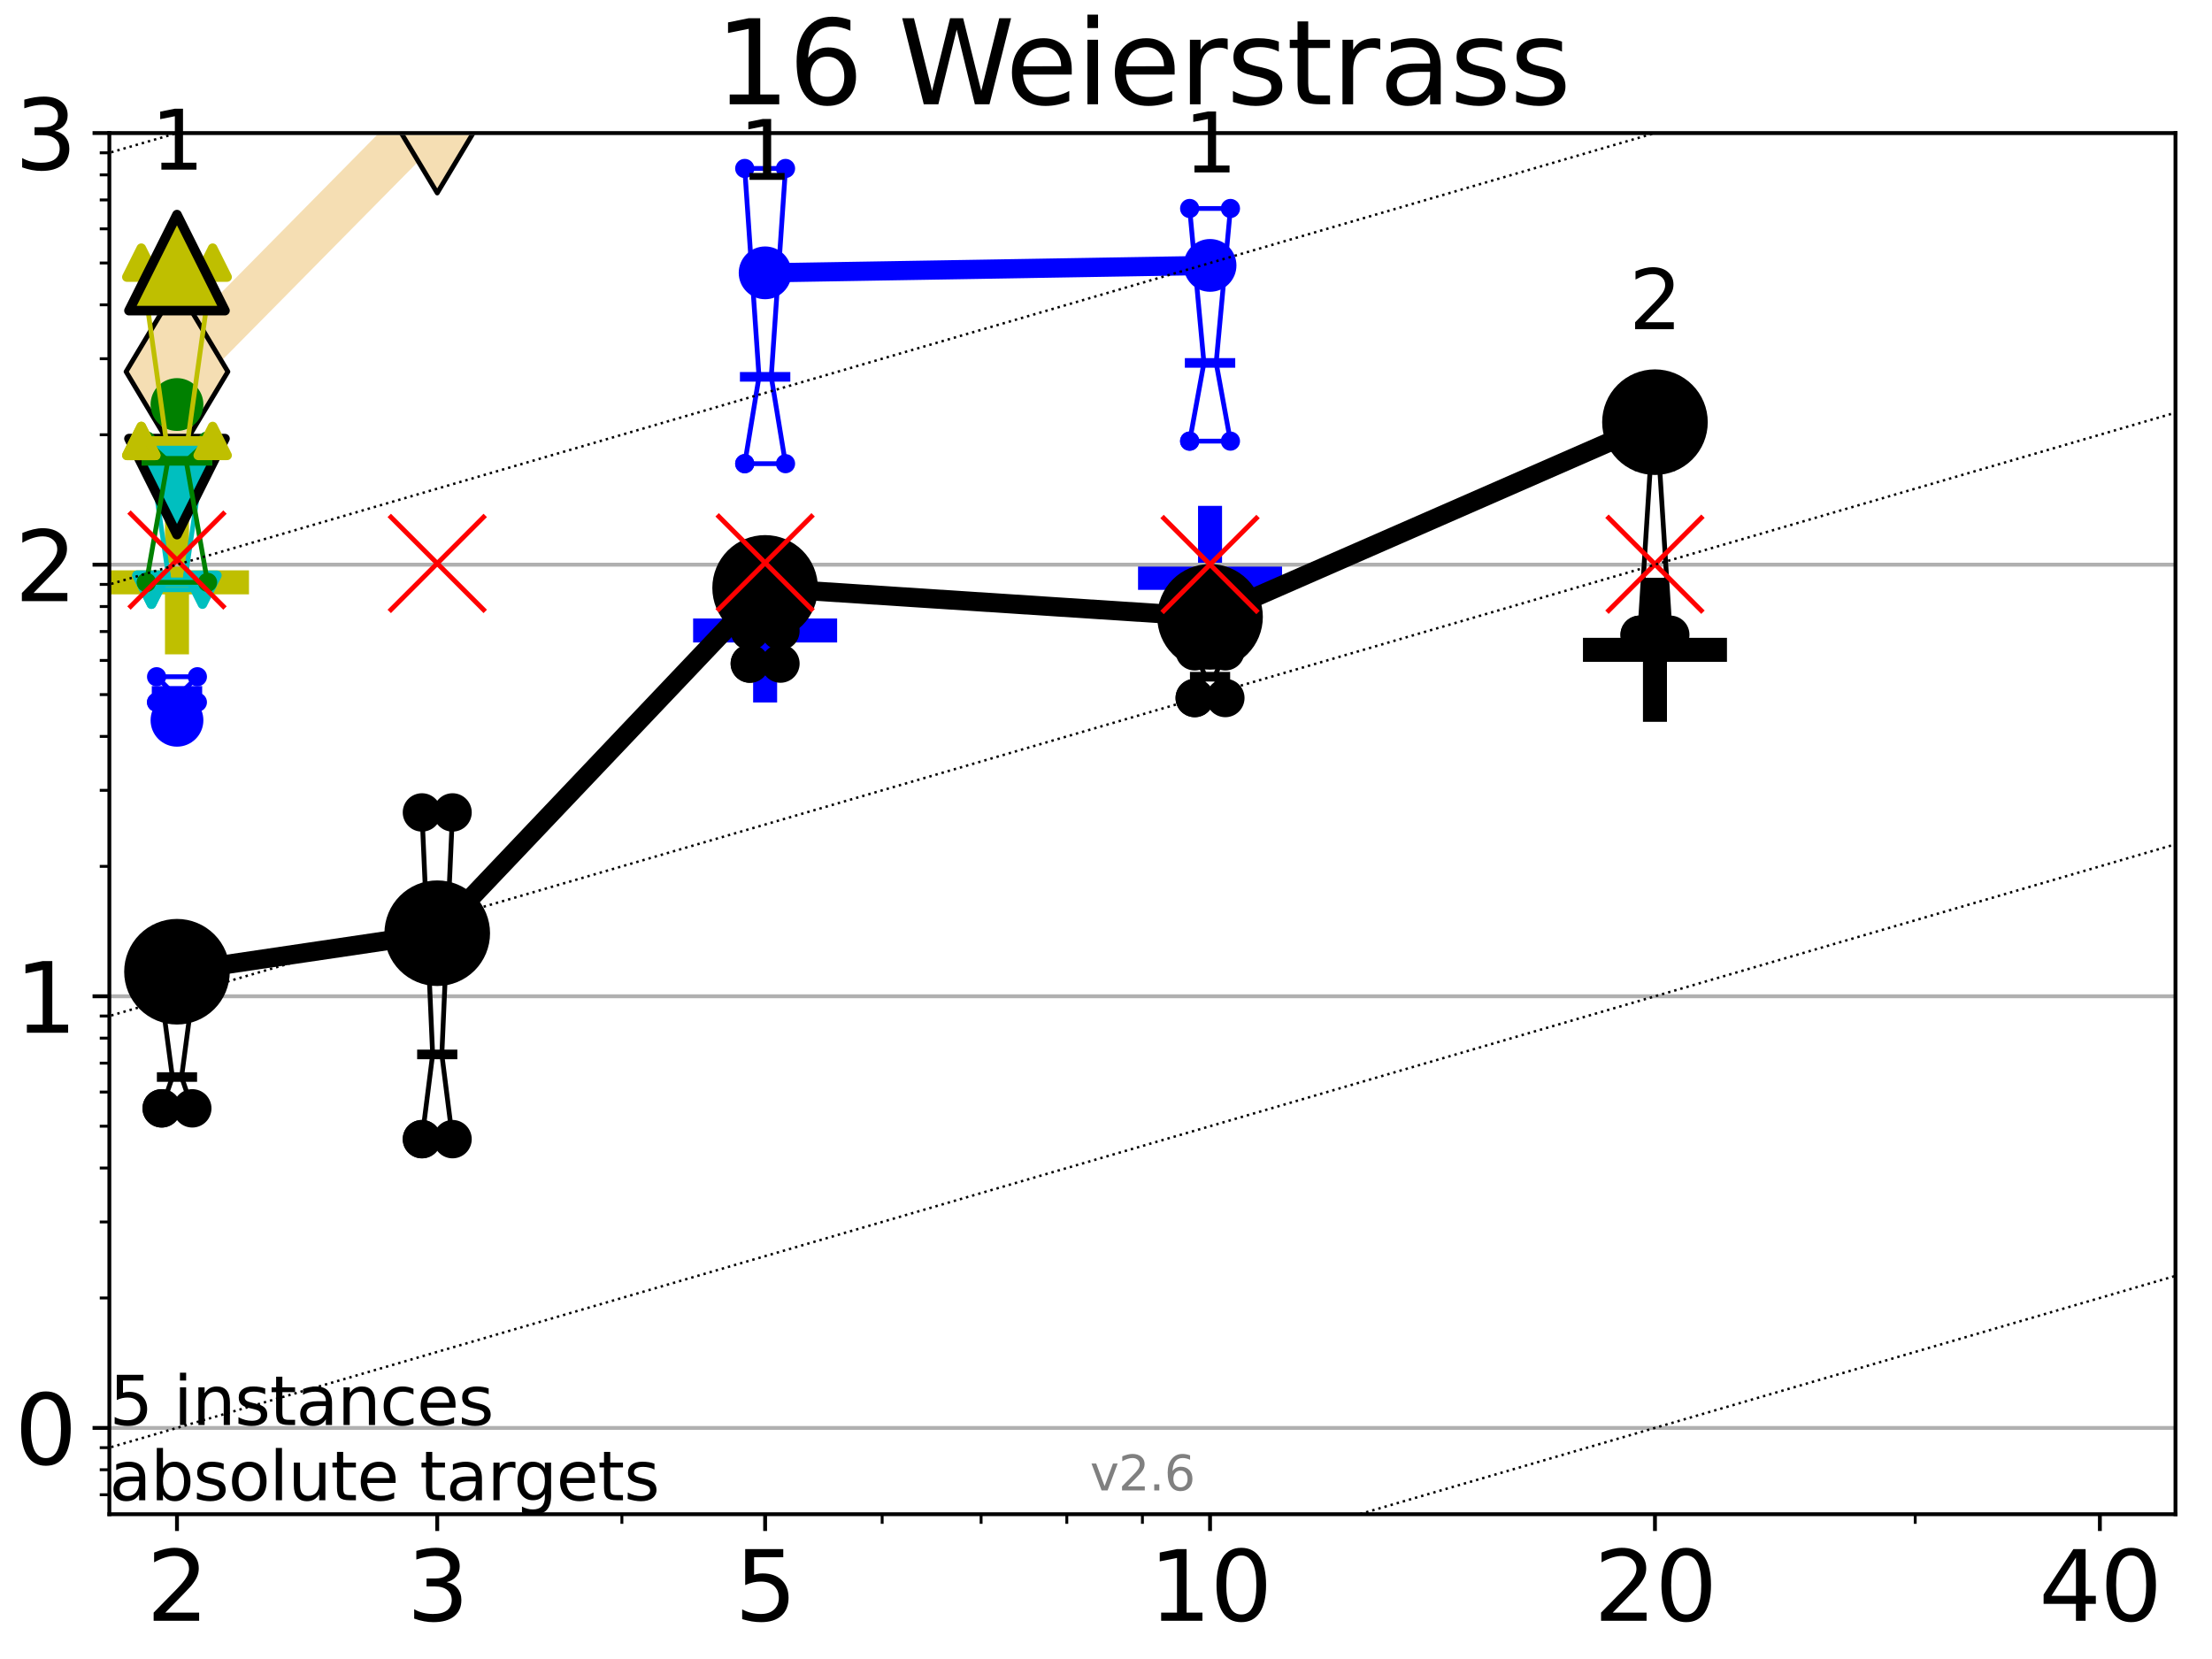 <?xml version="1.0" encoding="utf-8" standalone="no"?>
<!DOCTYPE svg PUBLIC "-//W3C//DTD SVG 1.1//EN"
  "http://www.w3.org/Graphics/SVG/1.1/DTD/svg11.dtd">
<svg xmlns:xlink="http://www.w3.org/1999/xlink" width="460.8pt" height="345.6pt" viewBox="0 0 460.8 345.6" xmlns="http://www.w3.org/2000/svg" version="1.1">
 <defs>
  <style type="text/css">*{stroke-linejoin: round; stroke-linecap: butt}</style>
 </defs>
 <g id="figure_1">
  <g id="patch_1">
   <path d="M 0 345.6 
L 460.8 345.6 
L 460.8 0 
L 0 0 
z
" style="fill: #ffffff"/>
  </g>
  <g id="axes_1">
   <g id="patch_2">
    <path d="M 22.78 315.44 
L 453.192 315.44 
L 453.192 27.72 
L 22.78 27.72 
z
" style="fill: #ffffff"/>
   </g>
   <g id="line2d_1">
    <path d="M 36.868 77.427 
L 91.085 22.524 
L 144.985 -1 
" clip-path="url(#p57211d68ac)" style="fill: none; stroke: #f5deb3; stroke-width: 10; stroke-linecap: square"/>
    <defs>
     <path id="m2aa767bc8b" d="M -0 17.678 
L 10.607 0 
L 0 -17.678 
L -10.607 -0 
z
" style="stroke: #000000; stroke-linejoin: miter"/>
    </defs>
    <g clip-path="url(#p57211d68ac)">
     <use xlink:href="#m2aa767bc8b" x="36.868" y="77.427" style="fill: #f5deb3; stroke: #000000; stroke-linejoin: miter"/>
     <use xlink:href="#m2aa767bc8b" x="91.085" y="22.524" style="fill: #f5deb3; stroke: #000000; stroke-linejoin: miter"/>
     <use xlink:href="#m2aa767bc8b" x="144.985" y="-1" style="fill: #f5deb3; stroke: #000000; stroke-linejoin: miter"/>
    </g>
   </g>
   <g id="line2d_2">
    <defs>
     <path id="m0960207415" d="M -15 0 
L 15 0 
M 0 15 
L 0 -15 
" style="stroke: #0000ff; stroke-width: 5"/>
    </defs>
    <g clip-path="url(#p57211d68ac)">
     <use xlink:href="#m0960207415" x="159.39" y="131.338" style="fill: #0000ff; stroke: #0000ff; stroke-width: 5"/>
    </g>
   </g>
   <g id="line2d_3">
    <g clip-path="url(#p57211d68ac)">
     <use xlink:href="#m0960207415" x="252.074" y="120.382" style="fill: #0000ff; stroke: #0000ff; stroke-width: 5"/>
    </g>
   </g>
   <g id="line2d_4">
    <defs>
     <path id="m5acad64ccf" d="M -15 0 
L 15 0 
M 0 15 
L 0 -15 
" style="stroke: #000000; stroke-width: 5"/>
    </defs>
    <g clip-path="url(#p57211d68ac)">
     <use xlink:href="#m5acad64ccf" x="344.758" y="135.366" style="stroke: #000000; stroke-width: 5"/>
    </g>
   </g>
   <g id="line2d_5">
    <defs>
     <path id="m70becd27cd" d="M -15 0 
L 15 0 
M 0 15 
L 0 -15 
" style="stroke: #bfbf00; stroke-width: 5"/>
    </defs>
    <g clip-path="url(#p57211d68ac)">
     <use xlink:href="#m70becd27cd" x="36.868" y="121.315" style="fill: #bfbf00; stroke: #bfbf00; stroke-width: 5"/>
    </g>
   </g>
   <g id="matplotlib.axis_1">
    <g id="xtick_1">
     <g id="line2d_6">
      <defs>
       <path id="m6a30f9a239" d="M 0 0 
L 0 3.5 
" style="stroke: #000000; stroke-width: 0.8"/>
      </defs>
      <g>
       <use xlink:href="#m6a30f9a239" x="36.868" y="315.44" style="stroke: #000000; stroke-width: 0.8"/>
      </g>
     </g>
     <g id="text_1">
      <!-- 2 -->
      <g transform="translate(30.506 337.637)scale(0.2 -0.2)">
       <defs>
        <path id="DejaVuSans-32" d="M 1228 531 
L 3431 531 
L 3431 0 
L 469 0 
L 469 531 
Q 828 903 1448 1529 
Q 2069 2156 2228 2338 
Q 2531 2678 2651 2914 
Q 2772 3150 2772 3378 
Q 2772 3750 2511 3984 
Q 2250 4219 1831 4219 
Q 1534 4219 1204 4116 
Q 875 4013 500 3803 
L 500 4441 
Q 881 4594 1212 4672 
Q 1544 4750 1819 4750 
Q 2544 4750 2975 4387 
Q 3406 4025 3406 3419 
Q 3406 3131 3298 2873 
Q 3191 2616 2906 2266 
Q 2828 2175 2409 1742 
Q 1991 1309 1228 531 
z
" transform="scale(0.016)"/>
       </defs>
       <use xlink:href="#DejaVuSans-32"/>
      </g>
     </g>
    </g>
    <g id="xtick_2">
     <g id="line2d_7">
      <g>
       <use xlink:href="#m6a30f9a239" x="91.085" y="315.44" style="stroke: #000000; stroke-width: 0.8"/>
      </g>
     </g>
     <g id="text_2">
      <!-- 3 -->
      <g transform="translate(84.723 337.637)scale(0.2 -0.2)">
       <defs>
        <path id="DejaVuSans-33" d="M 2597 2516 
Q 3050 2419 3304 2112 
Q 3559 1806 3559 1356 
Q 3559 666 3084 287 
Q 2609 -91 1734 -91 
Q 1441 -91 1130 -33 
Q 819 25 488 141 
L 488 750 
Q 750 597 1062 519 
Q 1375 441 1716 441 
Q 2309 441 2620 675 
Q 2931 909 2931 1356 
Q 2931 1769 2642 2001 
Q 2353 2234 1838 2234 
L 1294 2234 
L 1294 2753 
L 1863 2753 
Q 2328 2753 2575 2939 
Q 2822 3125 2822 3475 
Q 2822 3834 2567 4026 
Q 2313 4219 1838 4219 
Q 1578 4219 1281 4162 
Q 984 4106 628 3988 
L 628 4550 
Q 988 4650 1302 4700 
Q 1616 4750 1894 4750 
Q 2613 4750 3031 4423 
Q 3450 4097 3450 3541 
Q 3450 3153 3228 2886 
Q 3006 2619 2597 2516 
z
" transform="scale(0.016)"/>
       </defs>
       <use xlink:href="#DejaVuSans-33"/>
      </g>
     </g>
    </g>
    <g id="xtick_3">
     <g id="line2d_8">
      <g>
       <use xlink:href="#m6a30f9a239" x="159.39" y="315.44" style="stroke: #000000; stroke-width: 0.8"/>
      </g>
     </g>
     <g id="text_3">
      <!-- 5 -->
      <g transform="translate(153.028 337.637)scale(0.2 -0.2)">
       <defs>
        <path id="DejaVuSans-35" d="M 691 4666 
L 3169 4666 
L 3169 4134 
L 1269 4134 
L 1269 2991 
Q 1406 3038 1543 3061 
Q 1681 3084 1819 3084 
Q 2600 3084 3056 2656 
Q 3513 2228 3513 1497 
Q 3513 744 3044 326 
Q 2575 -91 1722 -91 
Q 1428 -91 1123 -41 
Q 819 9 494 109 
L 494 744 
Q 775 591 1075 516 
Q 1375 441 1709 441 
Q 2250 441 2565 725 
Q 2881 1009 2881 1497 
Q 2881 1984 2565 2268 
Q 2250 2553 1709 2553 
Q 1456 2553 1204 2497 
Q 953 2441 691 2322 
L 691 4666 
z
" transform="scale(0.016)"/>
       </defs>
       <use xlink:href="#DejaVuSans-35"/>
      </g>
     </g>
    </g>
    <g id="xtick_4">
     <g id="line2d_9">
      <g>
       <use xlink:href="#m6a30f9a239" x="252.074" y="315.44" style="stroke: #000000; stroke-width: 0.8"/>
      </g>
     </g>
     <g id="text_4">
      <!-- 10 -->
      <g transform="translate(239.349 337.637)scale(0.2 -0.2)">
       <defs>
        <path id="DejaVuSans-31" d="M 794 531 
L 1825 531 
L 1825 4091 
L 703 3866 
L 703 4441 
L 1819 4666 
L 2450 4666 
L 2450 531 
L 3481 531 
L 3481 0 
L 794 0 
L 794 531 
z
" transform="scale(0.016)"/>
        <path id="DejaVuSans-30" d="M 2034 4250 
Q 1547 4250 1301 3770 
Q 1056 3291 1056 2328 
Q 1056 1369 1301 889 
Q 1547 409 2034 409 
Q 2525 409 2770 889 
Q 3016 1369 3016 2328 
Q 3016 3291 2770 3770 
Q 2525 4250 2034 4250 
z
M 2034 4750 
Q 2819 4750 3233 4129 
Q 3647 3509 3647 2328 
Q 3647 1150 3233 529 
Q 2819 -91 2034 -91 
Q 1250 -91 836 529 
Q 422 1150 422 2328 
Q 422 3509 836 4129 
Q 1250 4750 2034 4750 
z
" transform="scale(0.016)"/>
       </defs>
       <use xlink:href="#DejaVuSans-31"/>
       <use xlink:href="#DejaVuSans-30" x="63.623"/>
      </g>
     </g>
    </g>
    <g id="xtick_5">
     <g id="line2d_10">
      <g>
       <use xlink:href="#m6a30f9a239" x="344.758" y="315.44" style="stroke: #000000; stroke-width: 0.8"/>
      </g>
     </g>
     <g id="text_5">
      <!-- 20 -->
      <g transform="translate(332.033 337.637)scale(0.2 -0.2)">
       <use xlink:href="#DejaVuSans-32"/>
       <use xlink:href="#DejaVuSans-30" x="63.623"/>
      </g>
     </g>
    </g>
    <g id="xtick_6">
     <g id="line2d_11">
      <g>
       <use xlink:href="#m6a30f9a239" x="437.443" y="315.44" style="stroke: #000000; stroke-width: 0.8"/>
      </g>
     </g>
     <g id="text_6">
      <!-- 40 -->
      <g transform="translate(424.718 337.637)scale(0.2 -0.2)">
       <defs>
        <path id="DejaVuSans-34" d="M 2419 4116 
L 825 1625 
L 2419 1625 
L 2419 4116 
z
M 2253 4666 
L 3047 4666 
L 3047 1625 
L 3713 1625 
L 3713 1100 
L 3047 1100 
L 3047 0 
L 2419 0 
L 2419 1100 
L 313 1100 
L 313 1709 
L 2253 4666 
z
" transform="scale(0.016)"/>
       </defs>
       <use xlink:href="#DejaVuSans-34"/>
       <use xlink:href="#DejaVuSans-30" x="63.623"/>
      </g>
     </g>
    </g>
    <g id="xtick_7">
     <g id="line2d_12">
      <defs>
       <path id="m5a1baedaa0" d="M 0 0 
L 0 2 
" style="stroke: #000000; stroke-width: 0.6"/>
      </defs>
      <g>
       <use xlink:href="#m5a1baedaa0" x="129.552" y="315.44" style="stroke: #000000; stroke-width: 0.6"/>
      </g>
     </g>
    </g>
    <g id="xtick_8">
     <g id="line2d_13">
      <g>
       <use xlink:href="#m5a1baedaa0" x="183.769" y="315.44" style="stroke: #000000; stroke-width: 0.6"/>
      </g>
     </g>
    </g>
    <g id="xtick_9">
     <g id="line2d_14">
      <g>
       <use xlink:href="#m5a1baedaa0" x="204.381" y="315.44" style="stroke: #000000; stroke-width: 0.6"/>
      </g>
     </g>
    </g>
    <g id="xtick_10">
     <g id="line2d_15">
      <g>
       <use xlink:href="#m5a1baedaa0" x="222.237" y="315.44" style="stroke: #000000; stroke-width: 0.6"/>
      </g>
     </g>
    </g>
    <g id="xtick_11">
     <g id="line2d_16">
      <g>
       <use xlink:href="#m5a1baedaa0" x="237.986" y="315.44" style="stroke: #000000; stroke-width: 0.6"/>
      </g>
     </g>
    </g>
    <g id="xtick_12">
     <g id="line2d_17">
      <g>
       <use xlink:href="#m5a1baedaa0" x="398.975" y="315.44" style="stroke: #000000; stroke-width: 0.6"/>
      </g>
     </g>
    </g>
   </g>
   <g id="matplotlib.axis_2">
    <g id="ytick_1">
     <g id="line2d_18">
      <path d="M 22.78 297.458 
L 453.192 297.458 
" clip-path="url(#p57211d68ac)" style="fill: none; stroke: #b0b0b0; stroke-width: 0.8; stroke-linecap: square"/>
     </g>
     <g id="line2d_19">
      <defs>
       <path id="m4b550200cb" d="M 0 0 
L -3.5 0 
" style="stroke: #000000; stroke-width: 0.8"/>
      </defs>
      <g>
       <use xlink:href="#m4b550200cb" x="22.78" y="297.458" style="stroke: #000000; stroke-width: 0.8"/>
      </g>
     </g>
     <g id="text_7">
      <!-- 0 -->
      <g transform="translate(3.055 305.056)scale(0.2 -0.2)">
       <use xlink:href="#DejaVuSans-30"/>
      </g>
     </g>
    </g>
    <g id="ytick_2">
     <g id="line2d_20">
      <path d="M 22.78 207.545 
L 453.192 207.545 
" clip-path="url(#p57211d68ac)" style="fill: none; stroke: #b0b0b0; stroke-width: 0.8; stroke-linecap: square"/>
     </g>
     <g id="line2d_21">
      <g>
       <use xlink:href="#m4b550200cb" x="22.78" y="207.545" style="stroke: #000000; stroke-width: 0.8"/>
      </g>
     </g>
     <g id="text_8">
      <!-- 1 -->
      <g transform="translate(3.055 215.143)scale(0.2 -0.2)">
       <use xlink:href="#DejaVuSans-31"/>
      </g>
     </g>
    </g>
    <g id="ytick_3">
     <g id="line2d_22">
      <path d="M 22.78 117.633 
L 453.192 117.633 
" clip-path="url(#p57211d68ac)" style="fill: none; stroke: #b0b0b0; stroke-width: 0.8; stroke-linecap: square"/>
     </g>
     <g id="line2d_23">
      <g>
       <use xlink:href="#m4b550200cb" x="22.78" y="117.633" style="stroke: #000000; stroke-width: 0.8"/>
      </g>
     </g>
     <g id="text_9">
      <!-- 2 -->
      <g transform="translate(3.055 125.231)scale(0.2 -0.2)">
       <use xlink:href="#DejaVuSans-32"/>
      </g>
     </g>
    </g>
    <g id="ytick_4">
     <g id="line2d_24">
      <path d="M 22.78 27.72 
L 453.192 27.72 
" clip-path="url(#p57211d68ac)" style="fill: none; stroke: #b0b0b0; stroke-width: 0.8; stroke-linecap: square"/>
     </g>
     <g id="line2d_25">
      <g>
       <use xlink:href="#m4b550200cb" x="22.78" y="27.72" style="stroke: #000000; stroke-width: 0.8"/>
      </g>
     </g>
     <g id="text_10">
      <!-- 3 -->
      <g transform="translate(3.055 35.318)scale(0.2 -0.2)">
       <use xlink:href="#DejaVuSans-33"/>
      </g>
     </g>
    </g>
    <g id="ytick_5">
     <g id="line2d_26">
      <defs>
       <path id="m4aad8a1190" d="M 0 0 
L -2 0 
" style="stroke: #000000; stroke-width: 0.6"/>
      </defs>
      <g>
       <use xlink:href="#m4aad8a1190" x="22.78" y="311.385" style="stroke: #000000; stroke-width: 0.6"/>
      </g>
     </g>
    </g>
    <g id="ytick_6">
     <g id="line2d_27">
      <g>
       <use xlink:href="#m4aad8a1190" x="22.78" y="306.171" style="stroke: #000000; stroke-width: 0.6"/>
      </g>
     </g>
    </g>
    <g id="ytick_7">
     <g id="line2d_28">
      <g>
       <use xlink:href="#m4aad8a1190" x="22.78" y="301.572" style="stroke: #000000; stroke-width: 0.6"/>
      </g>
     </g>
    </g>
    <g id="ytick_8">
     <g id="line2d_29">
      <g>
       <use xlink:href="#m4aad8a1190" x="22.78" y="270.391" style="stroke: #000000; stroke-width: 0.6"/>
      </g>
     </g>
    </g>
    <g id="ytick_9">
     <g id="line2d_30">
      <g>
       <use xlink:href="#m4aad8a1190" x="22.78" y="254.558" style="stroke: #000000; stroke-width: 0.6"/>
      </g>
     </g>
    </g>
    <g id="ytick_10">
     <g id="line2d_31">
      <g>
       <use xlink:href="#m4aad8a1190" x="22.78" y="243.325" style="stroke: #000000; stroke-width: 0.6"/>
      </g>
     </g>
    </g>
    <g id="ytick_11">
     <g id="line2d_32">
      <g>
       <use xlink:href="#m4aad8a1190" x="22.78" y="234.611" style="stroke: #000000; stroke-width: 0.6"/>
      </g>
     </g>
    </g>
    <g id="ytick_12">
     <g id="line2d_33">
      <g>
       <use xlink:href="#m4aad8a1190" x="22.78" y="227.492" style="stroke: #000000; stroke-width: 0.6"/>
      </g>
     </g>
    </g>
    <g id="ytick_13">
     <g id="line2d_34">
      <g>
       <use xlink:href="#m4aad8a1190" x="22.78" y="221.473" style="stroke: #000000; stroke-width: 0.6"/>
      </g>
     </g>
    </g>
    <g id="ytick_14">
     <g id="line2d_35">
      <g>
       <use xlink:href="#m4aad8a1190" x="22.78" y="216.258" style="stroke: #000000; stroke-width: 0.6"/>
      </g>
     </g>
    </g>
    <g id="ytick_15">
     <g id="line2d_36">
      <g>
       <use xlink:href="#m4aad8a1190" x="22.78" y="211.659" style="stroke: #000000; stroke-width: 0.6"/>
      </g>
     </g>
    </g>
    <g id="ytick_16">
     <g id="line2d_37">
      <g>
       <use xlink:href="#m4aad8a1190" x="22.78" y="180.479" style="stroke: #000000; stroke-width: 0.6"/>
      </g>
     </g>
    </g>
    <g id="ytick_17">
     <g id="line2d_38">
      <g>
       <use xlink:href="#m4aad8a1190" x="22.78" y="164.646" style="stroke: #000000; stroke-width: 0.6"/>
      </g>
     </g>
    </g>
    <g id="ytick_18">
     <g id="line2d_39">
      <g>
       <use xlink:href="#m4aad8a1190" x="22.78" y="153.412" style="stroke: #000000; stroke-width: 0.6"/>
      </g>
     </g>
    </g>
    <g id="ytick_19">
     <g id="line2d_40">
      <g>
       <use xlink:href="#m4aad8a1190" x="22.78" y="144.699" style="stroke: #000000; stroke-width: 0.6"/>
      </g>
     </g>
    </g>
    <g id="ytick_20">
     <g id="line2d_41">
      <g>
       <use xlink:href="#m4aad8a1190" x="22.78" y="137.579" style="stroke: #000000; stroke-width: 0.6"/>
      </g>
     </g>
    </g>
    <g id="ytick_21">
     <g id="line2d_42">
      <g>
       <use xlink:href="#m4aad8a1190" x="22.78" y="131.56" style="stroke: #000000; stroke-width: 0.6"/>
      </g>
     </g>
    </g>
    <g id="ytick_22">
     <g id="line2d_43">
      <g>
       <use xlink:href="#m4aad8a1190" x="22.78" y="126.346" style="stroke: #000000; stroke-width: 0.6"/>
      </g>
     </g>
    </g>
    <g id="ytick_23">
     <g id="line2d_44">
      <g>
       <use xlink:href="#m4aad8a1190" x="22.78" y="121.747" style="stroke: #000000; stroke-width: 0.6"/>
      </g>
     </g>
    </g>
    <g id="ytick_24">
     <g id="line2d_45">
      <g>
       <use xlink:href="#m4aad8a1190" x="22.78" y="90.566" style="stroke: #000000; stroke-width: 0.6"/>
      </g>
     </g>
    </g>
    <g id="ytick_25">
     <g id="line2d_46">
      <g>
       <use xlink:href="#m4aad8a1190" x="22.78" y="74.733" style="stroke: #000000; stroke-width: 0.6"/>
      </g>
     </g>
    </g>
    <g id="ytick_26">
     <g id="line2d_47">
      <g>
       <use xlink:href="#m4aad8a1190" x="22.78" y="63.5" style="stroke: #000000; stroke-width: 0.6"/>
      </g>
     </g>
    </g>
    <g id="ytick_27">
     <g id="line2d_48">
      <g>
       <use xlink:href="#m4aad8a1190" x="22.78" y="54.786" style="stroke: #000000; stroke-width: 0.6"/>
      </g>
     </g>
    </g>
    <g id="ytick_28">
     <g id="line2d_49">
      <g>
       <use xlink:href="#m4aad8a1190" x="22.78" y="47.667" style="stroke: #000000; stroke-width: 0.6"/>
      </g>
     </g>
    </g>
    <g id="ytick_29">
     <g id="line2d_50">
      <g>
       <use xlink:href="#m4aad8a1190" x="22.78" y="41.648" style="stroke: #000000; stroke-width: 0.6"/>
      </g>
     </g>
    </g>
    <g id="ytick_30">
     <g id="line2d_51">
      <g>
       <use xlink:href="#m4aad8a1190" x="22.78" y="36.433" style="stroke: #000000; stroke-width: 0.6"/>
      </g>
     </g>
    </g>
    <g id="ytick_31">
     <g id="line2d_52">
      <g>
       <use xlink:href="#m4aad8a1190" x="22.78" y="31.834" style="stroke: #000000; stroke-width: 0.6"/>
      </g>
     </g>
    </g>
   </g>
   <g id="line2d_53">
    <path d="M 33.682 230.89 
L 35.912 224.366 
L 33.682 207.545 
L 40.054 207.545 
L 37.824 224.366 
L 40.054 230.89 
L 33.682 230.89 
" clip-path="url(#p57211d68ac)" style="fill: none; stroke: #000000; stroke-linecap: square"/>
   </g>
   <g id="line2d_54">
    <path d="M 33.682 230.89 
L 40.054 230.89 
L 40.054 207.545 
L 33.682 207.545 
L 33.682 230.89 
" clip-path="url(#p57211d68ac)" style="fill: none"/>
    <defs>
     <path id="m107ece29df" d="M 0 3 
C 0.796 3 1.559 2.684 2.121 2.121 
C 2.684 1.559 3 0.796 3 0 
C 3 -0.796 2.684 -1.559 2.121 -2.121 
C 1.559 -2.684 0.796 -3 0 -3 
C -0.796 -3 -1.559 -2.684 -2.121 -2.121 
C -2.684 -1.559 -3 -0.796 -3 0 
C -3 0.796 -2.684 1.559 -2.121 2.121 
C -1.559 2.684 -0.796 3 0 3 
z
" style="stroke: #000000; stroke-width: 2"/>
    </defs>
    <g clip-path="url(#p57211d68ac)">
     <use xlink:href="#m107ece29df" x="33.682" y="230.89" style="stroke: #000000; stroke-width: 2"/>
     <use xlink:href="#m107ece29df" x="40.054" y="230.89" style="stroke: #000000; stroke-width: 2"/>
     <use xlink:href="#m107ece29df" x="40.054" y="207.545" style="stroke: #000000; stroke-width: 2"/>
     <use xlink:href="#m107ece29df" x="33.682" y="207.545" style="stroke: #000000; stroke-width: 2"/>
     <use xlink:href="#m107ece29df" x="33.682" y="230.89" style="stroke: #000000; stroke-width: 2"/>
    </g>
   </g>
   <g id="line2d_55">
    <path d="M 33.682 224.366 
L 40.054 224.366 
" clip-path="url(#p57211d68ac)" style="fill: none; stroke: #000000; stroke-width: 2; stroke-linecap: square"/>
   </g>
   <g id="line2d_56">
    <path d="M 87.899 237.305 
L 90.129 219.656 
L 87.899 169.245 
L 94.271 169.245 
L 92.041 219.656 
L 94.271 237.305 
L 87.899 237.305 
" clip-path="url(#p57211d68ac)" style="fill: none; stroke: #000000; stroke-linecap: square"/>
   </g>
   <g id="line2d_57">
    <path d="M 87.899 237.305 
L 94.271 237.305 
L 94.271 169.245 
L 87.899 169.245 
L 87.899 237.305 
" clip-path="url(#p57211d68ac)" style="fill: none"/>
    <g clip-path="url(#p57211d68ac)">
     <use xlink:href="#m107ece29df" x="87.899" y="237.305" style="stroke: #000000; stroke-width: 2"/>
     <use xlink:href="#m107ece29df" x="94.271" y="237.305" style="stroke: #000000; stroke-width: 2"/>
     <use xlink:href="#m107ece29df" x="94.271" y="169.245" style="stroke: #000000; stroke-width: 2"/>
     <use xlink:href="#m107ece29df" x="87.899" y="169.245" style="stroke: #000000; stroke-width: 2"/>
     <use xlink:href="#m107ece29df" x="87.899" y="237.305" style="stroke: #000000; stroke-width: 2"/>
    </g>
   </g>
   <g id="line2d_58">
    <path d="M 87.899 219.656 
L 94.271 219.656 
" clip-path="url(#p57211d68ac)" style="fill: none; stroke: #000000; stroke-width: 2; stroke-linecap: square"/>
   </g>
   <g id="line2d_59">
    <path d="M 156.204 138.236 
L 158.434 131.896 
L 156.204 131.449 
L 162.576 131.449 
L 160.346 131.896 
L 162.576 138.236 
L 156.204 138.236 
" clip-path="url(#p57211d68ac)" style="fill: none; stroke: #000000; stroke-linecap: square"/>
   </g>
   <g id="line2d_60">
    <path d="M 156.204 138.236 
L 162.576 138.236 
L 162.576 131.449 
L 156.204 131.449 
L 156.204 138.236 
" clip-path="url(#p57211d68ac)" style="fill: none"/>
    <g clip-path="url(#p57211d68ac)">
     <use xlink:href="#m107ece29df" x="156.204" y="138.236" style="stroke: #000000; stroke-width: 2"/>
     <use xlink:href="#m107ece29df" x="162.576" y="138.236" style="stroke: #000000; stroke-width: 2"/>
     <use xlink:href="#m107ece29df" x="162.576" y="131.449" style="stroke: #000000; stroke-width: 2"/>
     <use xlink:href="#m107ece29df" x="156.204" y="131.449" style="stroke: #000000; stroke-width: 2"/>
     <use xlink:href="#m107ece29df" x="156.204" y="138.236" style="stroke: #000000; stroke-width: 2"/>
    </g>
   </g>
   <g id="line2d_61">
    <path d="M 156.204 131.896 
L 162.576 131.896 
" clip-path="url(#p57211d68ac)" style="fill: none; stroke: #000000; stroke-width: 2; stroke-linecap: square"/>
   </g>
   <g id="line2d_62">
    <path d="M 248.888 145.408 
L 251.118 140.977 
L 248.888 135.674 
L 255.26 135.674 
L 253.03 140.977 
L 255.26 145.408 
L 248.888 145.408 
" clip-path="url(#p57211d68ac)" style="fill: none; stroke: #000000; stroke-linecap: square"/>
   </g>
   <g id="line2d_63">
    <path d="M 248.888 145.408 
L 255.26 145.408 
L 255.26 135.674 
L 248.888 135.674 
L 248.888 145.408 
" clip-path="url(#p57211d68ac)" style="fill: none"/>
    <g clip-path="url(#p57211d68ac)">
     <use xlink:href="#m107ece29df" x="248.888" y="145.408" style="stroke: #000000; stroke-width: 2"/>
     <use xlink:href="#m107ece29df" x="255.26" y="145.408" style="stroke: #000000; stroke-width: 2"/>
     <use xlink:href="#m107ece29df" x="255.26" y="135.674" style="stroke: #000000; stroke-width: 2"/>
     <use xlink:href="#m107ece29df" x="248.888" y="135.674" style="stroke: #000000; stroke-width: 2"/>
     <use xlink:href="#m107ece29df" x="248.888" y="145.408" style="stroke: #000000; stroke-width: 2"/>
    </g>
   </g>
   <g id="line2d_64">
    <path d="M 248.888 140.977 
L 255.26 140.977 
" clip-path="url(#p57211d68ac)" style="fill: none; stroke: #000000; stroke-width: 2; stroke-linecap: square"/>
   </g>
   <g id="line2d_65">
    <path d="M 341.572 132.235 
L 343.803 97.131 
L 341.572 84.056 
L 347.945 84.056 
L 345.714 97.131 
L 347.945 132.235 
L 341.572 132.235 
" clip-path="url(#p57211d68ac)" style="fill: none; stroke: #000000; stroke-linecap: square"/>
   </g>
   <g id="line2d_66">
    <path d="M 341.572 132.235 
L 347.945 132.235 
L 347.945 84.056 
L 341.572 84.056 
L 341.572 132.235 
" clip-path="url(#p57211d68ac)" style="fill: none"/>
    <g clip-path="url(#p57211d68ac)">
     <use xlink:href="#m107ece29df" x="341.572" y="132.235" style="stroke: #000000; stroke-width: 2"/>
     <use xlink:href="#m107ece29df" x="347.945" y="132.235" style="stroke: #000000; stroke-width: 2"/>
     <use xlink:href="#m107ece29df" x="347.945" y="84.056" style="stroke: #000000; stroke-width: 2"/>
     <use xlink:href="#m107ece29df" x="341.572" y="84.056" style="stroke: #000000; stroke-width: 2"/>
     <use xlink:href="#m107ece29df" x="341.572" y="132.235" style="stroke: #000000; stroke-width: 2"/>
    </g>
   </g>
   <g id="line2d_67">
    <path d="M 341.572 97.131 
L 347.945 97.131 
" clip-path="url(#p57211d68ac)" style="fill: none; stroke: #000000; stroke-width: 2; stroke-linecap: square"/>
   </g>
   <g id="line2d_68">
    <path d="M 36.868 202.429 
L 91.085 194.406 
" clip-path="url(#p57211d68ac)" style="fill: none; stroke: #000000; stroke-width: 4; stroke-linecap: square"/>
   </g>
   <g id="line2d_69">
    <path d="M 91.085 194.406 
L 159.39 122.469 
" clip-path="url(#p57211d68ac)" style="fill: none; stroke: #000000; stroke-width: 4; stroke-linecap: square"/>
   </g>
   <g id="line2d_70">
    <path d="M 159.39 122.469 
L 252.074 128.503 
" clip-path="url(#p57211d68ac)" style="fill: none; stroke: #000000; stroke-width: 4; stroke-linecap: square"/>
   </g>
   <g id="line2d_71">
    <path d="M 252.074 128.503 
L 344.758 87.947 
" clip-path="url(#p57211d68ac)" style="fill: none; stroke: #000000; stroke-width: 4; stroke-linecap: square"/>
   </g>
   <g id="line2d_72">
    <path d="M 36.868 202.429 
L 91.085 194.406 
L 159.39 122.469 
L 252.074 128.503 
L 344.758 87.947 
" clip-path="url(#p57211d68ac)" style="fill: none"/>
    <defs>
     <path id="mcbe0d6c053" d="M 0 10 
C 2.652 10 5.196 8.946 7.071 7.071 
C 8.946 5.196 10 2.652 10 0 
C 10 -2.652 8.946 -5.196 7.071 -7.071 
C 5.196 -8.946 2.652 -10 0 -10 
C -2.652 -10 -5.196 -8.946 -7.071 -7.071 
C -8.946 -5.196 -10 -2.652 -10 0 
C -10 2.652 -8.946 5.196 -7.071 7.071 
C -5.196 8.946 -2.652 10 0 10 
z
" style="stroke: #000000; stroke-width: 2"/>
    </defs>
    <g clip-path="url(#p57211d68ac)">
     <use xlink:href="#mcbe0d6c053" x="36.868" y="202.429" style="stroke: #000000; stroke-width: 2"/>
     <use xlink:href="#mcbe0d6c053" x="91.085" y="194.406" style="stroke: #000000; stroke-width: 2"/>
     <use xlink:href="#mcbe0d6c053" x="159.39" y="122.469" style="stroke: #000000; stroke-width: 2"/>
     <use xlink:href="#mcbe0d6c053" x="252.074" y="128.503" style="stroke: #000000; stroke-width: 2"/>
     <use xlink:href="#mcbe0d6c053" x="344.758" y="87.947" style="stroke: #000000; stroke-width: 2"/>
    </g>
   </g>
   <g id="line2d_73">
    <path d="M 32.62 146.293 
L 35.594 143.926 
L 32.62 140.977 
L 41.116 140.977 
L 38.143 143.926 
L 41.116 146.293 
L 32.62 146.293 
" clip-path="url(#p57211d68ac)" style="fill: none; stroke: #0000ff; stroke-linecap: square"/>
   </g>
   <g id="line2d_74">
    <path d="M 32.62 146.293 
L 41.116 146.293 
L 41.116 140.977 
L 32.62 140.977 
L 32.62 146.293 
" clip-path="url(#p57211d68ac)" style="fill: none"/>
    <defs>
     <path id="m3c04763518" d="M 0 1.5 
C 0.398 1.5 0.779 1.342 1.061 1.061 
C 1.342 0.779 1.5 0.398 1.5 0 
C 1.5 -0.398 1.342 -0.779 1.061 -1.061 
C 0.779 -1.342 0.398 -1.5 0 -1.5 
C -0.398 -1.5 -0.779 -1.342 -1.061 -1.061 
C -1.342 -0.779 -1.5 -0.398 -1.5 0 
C -1.5 0.398 -1.342 0.779 -1.061 1.061 
C -0.779 1.342 -0.398 1.5 0 1.5 
z
" style="stroke: #0000ff"/>
    </defs>
    <g clip-path="url(#p57211d68ac)">
     <use xlink:href="#m3c04763518" x="32.62" y="146.293" style="fill: #0000ff; stroke: #0000ff"/>
     <use xlink:href="#m3c04763518" x="41.116" y="146.293" style="fill: #0000ff; stroke: #0000ff"/>
     <use xlink:href="#m3c04763518" x="41.116" y="140.977" style="fill: #0000ff; stroke: #0000ff"/>
     <use xlink:href="#m3c04763518" x="32.62" y="140.977" style="fill: #0000ff; stroke: #0000ff"/>
     <use xlink:href="#m3c04763518" x="32.62" y="146.293" style="fill: #0000ff; stroke: #0000ff"/>
    </g>
   </g>
   <g id="line2d_75">
    <path d="M 32.62 143.926 
L 41.116 143.926 
" clip-path="url(#p57211d68ac)" style="fill: none; stroke: #0000ff; stroke-width: 2; stroke-linecap: square"/>
   </g>
   <g id="line2d_76">
    <path d="M 155.142 96.592 
L 158.116 78.502 
L 155.142 35.095 
L 163.638 35.095 
L 160.665 78.502 
L 163.638 96.592 
L 155.142 96.592 
" clip-path="url(#p57211d68ac)" style="fill: none; stroke: #0000ff; stroke-linecap: square"/>
   </g>
   <g id="line2d_77">
    <path d="M 155.142 96.592 
L 163.638 96.592 
L 163.638 35.095 
L 155.142 35.095 
L 155.142 96.592 
" clip-path="url(#p57211d68ac)" style="fill: none"/>
    <g clip-path="url(#p57211d68ac)">
     <use xlink:href="#m3c04763518" x="155.142" y="96.592" style="fill: #0000ff; stroke: #0000ff"/>
     <use xlink:href="#m3c04763518" x="163.638" y="96.592" style="fill: #0000ff; stroke: #0000ff"/>
     <use xlink:href="#m3c04763518" x="163.638" y="35.095" style="fill: #0000ff; stroke: #0000ff"/>
     <use xlink:href="#m3c04763518" x="155.142" y="35.095" style="fill: #0000ff; stroke: #0000ff"/>
     <use xlink:href="#m3c04763518" x="155.142" y="96.592" style="fill: #0000ff; stroke: #0000ff"/>
    </g>
   </g>
   <g id="line2d_78">
    <path d="M 155.142 78.502 
L 163.638 78.502 
" clip-path="url(#p57211d68ac)" style="fill: none; stroke: #0000ff; stroke-width: 2; stroke-linecap: square"/>
   </g>
   <g id="line2d_79">
    <path d="M 247.826 91.897 
L 250.8 75.602 
L 247.826 43.43 
L 256.322 43.43 
L 253.349 75.602 
L 256.322 91.897 
L 247.826 91.897 
" clip-path="url(#p57211d68ac)" style="fill: none; stroke: #0000ff; stroke-linecap: square"/>
   </g>
   <g id="line2d_80">
    <path d="M 247.826 91.897 
L 256.322 91.897 
L 256.322 43.43 
L 247.826 43.43 
L 247.826 91.897 
" clip-path="url(#p57211d68ac)" style="fill: none"/>
    <g clip-path="url(#p57211d68ac)">
     <use xlink:href="#m3c04763518" x="247.826" y="91.897" style="fill: #0000ff; stroke: #0000ff"/>
     <use xlink:href="#m3c04763518" x="256.322" y="91.897" style="fill: #0000ff; stroke: #0000ff"/>
     <use xlink:href="#m3c04763518" x="256.322" y="43.43" style="fill: #0000ff; stroke: #0000ff"/>
     <use xlink:href="#m3c04763518" x="247.826" y="43.43" style="fill: #0000ff; stroke: #0000ff"/>
     <use xlink:href="#m3c04763518" x="247.826" y="91.897" style="fill: #0000ff; stroke: #0000ff"/>
    </g>
   </g>
   <g id="line2d_81">
    <path d="M 247.826 75.602 
L 256.322 75.602 
" clip-path="url(#p57211d68ac)" style="fill: none; stroke: #0000ff; stroke-width: 2; stroke-linecap: square"/>
   </g>
   <g id="line2d_82">
    <path d="M 159.39 56.839 
L 252.074 55.289 
" clip-path="url(#p57211d68ac)" style="fill: none; stroke: #0000ff; stroke-width: 4; stroke-linecap: square"/>
   </g>
   <g id="line2d_83">
    <path d="M 36.868 150.047 
L 159.39 56.839 
L 252.074 55.289 
" clip-path="url(#p57211d68ac)" style="fill: none"/>
    <defs>
     <path id="m3088132421" d="M 0 5 
C 1.326 5 2.598 4.473 3.536 3.536 
C 4.473 2.598 5 1.326 5 0 
C 5 -1.326 4.473 -2.598 3.536 -3.536 
C 2.598 -4.473 1.326 -5 0 -5 
C -1.326 -5 -2.598 -4.473 -3.536 -3.536 
C -4.473 -2.598 -5 -1.326 -5 0 
C -5 1.326 -4.473 2.598 -3.536 3.536 
C -2.598 4.473 -1.326 5 0 5 
z
" style="stroke: #0000ff"/>
    </defs>
    <g clip-path="url(#p57211d68ac)">
     <use xlink:href="#m3088132421" x="36.868" y="150.047" style="fill: #0000ff; stroke: #0000ff"/>
     <use xlink:href="#m3088132421" x="159.39" y="56.839" style="fill: #0000ff; stroke: #0000ff"/>
     <use xlink:href="#m3088132421" x="252.074" y="55.289" style="fill: #0000ff; stroke: #0000ff"/>
    </g>
   </g>
   <g id="line2d_84">
    <path d="M 31.558 122.847 
L 35.275 121.315 
L 31.558 96.004 
L 42.178 96.004 
L 38.461 121.315 
L 42.178 122.847 
L 31.558 122.847 
" clip-path="url(#p57211d68ac)" style="fill: none; stroke: #00bfbf; stroke-linecap: square"/>
   </g>
   <g id="line2d_85">
    <path d="M 31.558 122.847 
L 42.178 122.847 
L 42.178 96.004 
L 31.558 96.004 
L 31.558 122.847 
" clip-path="url(#p57211d68ac)" style="fill: none"/>
    <defs>
     <path id="m0bc2bc1620" d="M -0 3 
L 3 -3 
L -3 -3 
z
" style="stroke: #00bfbf; stroke-width: 2; stroke-linejoin: miter"/>
    </defs>
    <g clip-path="url(#p57211d68ac)">
     <use xlink:href="#m0bc2bc1620" x="31.558" y="122.847" style="fill: #00bfbf; stroke: #00bfbf; stroke-width: 2; stroke-linejoin: miter"/>
     <use xlink:href="#m0bc2bc1620" x="42.178" y="122.847" style="fill: #00bfbf; stroke: #00bfbf; stroke-width: 2; stroke-linejoin: miter"/>
     <use xlink:href="#m0bc2bc1620" x="42.178" y="96.004" style="fill: #00bfbf; stroke: #00bfbf; stroke-width: 2; stroke-linejoin: miter"/>
     <use xlink:href="#m0bc2bc1620" x="31.558" y="96.004" style="fill: #00bfbf; stroke: #00bfbf; stroke-width: 2; stroke-linejoin: miter"/>
     <use xlink:href="#m0bc2bc1620" x="31.558" y="122.847" style="fill: #00bfbf; stroke: #00bfbf; stroke-width: 2; stroke-linejoin: miter"/>
    </g>
   </g>
   <g id="line2d_86">
    <path d="M 31.558 121.315 
L 42.178 121.315 
" clip-path="url(#p57211d68ac)" style="fill: none; stroke: #00bfbf; stroke-width: 2; stroke-linecap: square"/>
   </g>
   <g id="line2d_87">
    <path d="M 36.868 101.368 
" clip-path="url(#p57211d68ac)" style="fill: none"/>
    <defs>
     <path id="m362bfc8a71" d="M -0 10 
L 10 -10 
L -10 -10 
z
" style="stroke: #000000; stroke-width: 2; stroke-linejoin: miter"/>
    </defs>
    <g clip-path="url(#p57211d68ac)">
     <use xlink:href="#m362bfc8a71" x="36.868" y="101.368" style="fill: #00bfbf; stroke: #000000; stroke-width: 2; stroke-linejoin: miter"/>
    </g>
   </g>
   <g id="line2d_88">
    <path d="M 30.496 121.315 
L 34.957 96.004 
L 30.496 91.856 
L 43.24 91.856 
L 38.78 96.004 
L 43.24 121.315 
L 30.496 121.315 
" clip-path="url(#p57211d68ac)" style="fill: none; stroke: #008000; stroke-linecap: square"/>
   </g>
   <g id="line2d_89">
    <path d="M 30.496 121.315 
L 43.24 121.315 
L 43.24 91.856 
L 30.496 91.856 
L 30.496 121.315 
" clip-path="url(#p57211d68ac)" style="fill: none"/>
    <defs>
     <path id="m6f15406afd" d="M 0 1.5 
C 0.398 1.5 0.779 1.342 1.061 1.061 
C 1.342 0.779 1.5 0.398 1.5 0 
C 1.5 -0.398 1.342 -0.779 1.061 -1.061 
C 0.779 -1.342 0.398 -1.5 0 -1.5 
C -0.398 -1.5 -0.779 -1.342 -1.061 -1.061 
C -1.342 -0.779 -1.5 -0.398 -1.5 0 
C -1.5 0.398 -1.342 0.779 -1.061 1.061 
C -0.779 1.342 -0.398 1.5 0 1.5 
z
" style="stroke: #008000"/>
    </defs>
    <g clip-path="url(#p57211d68ac)">
     <use xlink:href="#m6f15406afd" x="30.496" y="121.315" style="fill: #008000; stroke: #008000"/>
     <use xlink:href="#m6f15406afd" x="43.24" y="121.315" style="fill: #008000; stroke: #008000"/>
     <use xlink:href="#m6f15406afd" x="43.24" y="91.856" style="fill: #008000; stroke: #008000"/>
     <use xlink:href="#m6f15406afd" x="30.496" y="91.856" style="fill: #008000; stroke: #008000"/>
     <use xlink:href="#m6f15406afd" x="30.496" y="121.315" style="fill: #008000; stroke: #008000"/>
    </g>
   </g>
   <g id="line2d_90">
    <path d="M 30.496 96.004 
L 43.24 96.004 
" clip-path="url(#p57211d68ac)" style="fill: none; stroke: #008000; stroke-width: 2; stroke-linecap: square"/>
   </g>
   <g id="line2d_91">
    <path d="M 36.868 84.269 
" clip-path="url(#p57211d68ac)" style="fill: none"/>
    <defs>
     <path id="m52143849af" d="M 0 5 
C 1.326 5 2.598 4.473 3.536 3.536 
C 4.473 2.598 5 1.326 5 0 
C 5 -1.326 4.473 -2.598 3.536 -3.536 
C 2.598 -4.473 1.326 -5 0 -5 
C -1.326 -5 -2.598 -4.473 -3.536 -3.536 
C -4.473 -2.598 -5 -1.326 -5 0 
C -5 1.326 -4.473 2.598 -3.536 3.536 
C -2.598 4.473 -1.326 5 0 5 
z
" style="stroke: #008000"/>
    </defs>
    <g clip-path="url(#p57211d68ac)">
     <use xlink:href="#m52143849af" x="36.868" y="84.269" style="fill: #008000; stroke: #008000"/>
    </g>
   </g>
   <g id="line2d_92">
    <path d="M 29.434 91.856 
L 34.638 91.856 
L 29.434 54.708 
L 44.303 54.708 
L 39.099 91.856 
L 44.303 91.856 
L 29.434 91.856 
" clip-path="url(#p57211d68ac)" style="fill: none; stroke: #bfbf00; stroke-linecap: square"/>
   </g>
   <g id="line2d_93">
    <path d="M 29.434 91.856 
L 44.303 91.856 
L 44.303 54.708 
L 29.434 54.708 
L 29.434 91.856 
" clip-path="url(#p57211d68ac)" style="fill: none"/>
    <defs>
     <path id="m65c5194c21" d="M 0 -3 
L -3 3 
L 3 3 
z
" style="stroke: #bfbf00; stroke-width: 2; stroke-linejoin: miter"/>
    </defs>
    <g clip-path="url(#p57211d68ac)">
     <use xlink:href="#m65c5194c21" x="29.434" y="91.856" style="fill: #bfbf00; stroke: #bfbf00; stroke-width: 2; stroke-linejoin: miter"/>
     <use xlink:href="#m65c5194c21" x="44.303" y="91.856" style="fill: #bfbf00; stroke: #bfbf00; stroke-width: 2; stroke-linejoin: miter"/>
     <use xlink:href="#m65c5194c21" x="44.303" y="54.708" style="fill: #bfbf00; stroke: #bfbf00; stroke-width: 2; stroke-linejoin: miter"/>
     <use xlink:href="#m65c5194c21" x="29.434" y="54.708" style="fill: #bfbf00; stroke: #bfbf00; stroke-width: 2; stroke-linejoin: miter"/>
     <use xlink:href="#m65c5194c21" x="29.434" y="91.856" style="fill: #bfbf00; stroke: #bfbf00; stroke-width: 2; stroke-linejoin: miter"/>
    </g>
   </g>
   <g id="line2d_94">
    <path d="M 29.434 91.856 
L 44.303 91.856 
" clip-path="url(#p57211d68ac)" style="fill: none; stroke: #bfbf00; stroke-width: 2; stroke-linecap: square"/>
   </g>
   <g id="line2d_95">
    <path d="M 36.868 54.708 
" clip-path="url(#p57211d68ac)" style="fill: none"/>
    <defs>
     <path id="m3510f6d4e6" d="M 0 -10 
L -10 10 
L 10 10 
z
" style="stroke: #000000; stroke-width: 2; stroke-linejoin: miter"/>
    </defs>
    <g clip-path="url(#p57211d68ac)">
     <use xlink:href="#m3510f6d4e6" x="36.868" y="54.708" style="fill: #bfbf00; stroke: #000000; stroke-width: 2; stroke-linejoin: miter"/>
    </g>
   </g>
   <g id="line2d_96"/>
   <g id="line2d_97"/>
   <g id="line2d_98"/>
   <g id="line2d_99"/>
   <g id="line2d_100"/>
   <g id="line2d_101"/>
   <g id="line2d_102"/>
   <g id="line2d_103">
    <defs>
     <path id="me575a65884" d="M -10 10 
L 10 -10 
M -10 -10 
L 10 10 
" style="stroke: #ff0000"/>
    </defs>
    <g clip-path="url(#p57211d68ac)">
     <use xlink:href="#me575a65884" x="36.868" y="116.668" style="fill: #ff0000; stroke: #ff0000"/>
     <use xlink:href="#me575a65884" x="91.085" y="117.373" style="fill: #ff0000; stroke: #ff0000"/>
     <use xlink:href="#me575a65884" x="159.39" y="117.244" style="fill: #ff0000; stroke: #ff0000"/>
     <use xlink:href="#me575a65884" x="252.074" y="117.593" style="fill: #ff0000; stroke: #ff0000"/>
     <use xlink:href="#me575a65884" x="344.758" y="117.535" style="fill: #ff0000; stroke: #ff0000"/>
    </g>
   </g>
   <g id="line2d_104">
    <path d="M 176.478 346.6 
L 461.8 263.278 
" clip-path="url(#p57211d68ac)" style="fill: none; stroke-dasharray: 0.5,0.825; stroke-dashoffset: 0; stroke: #000000; stroke-width: 0.5"/>
   </g>
   <g id="line2d_105">
    <path d="M -1 308.516 
L 461.8 173.366 
" clip-path="url(#p57211d68ac)" style="fill: none; stroke-dasharray: 0.5,0.825; stroke-dashoffset: 0; stroke: #000000; stroke-width: 0.5"/>
   </g>
   <g id="line2d_106">
    <path d="M -1 218.604 
L 461.8 83.453 
" clip-path="url(#p57211d68ac)" style="fill: none; stroke-dasharray: 0.5,0.825; stroke-dashoffset: 0; stroke: #000000; stroke-width: 0.5"/>
   </g>
   <g id="line2d_107">
    <path d="M -1 128.691 
L 443.105 -1 
" clip-path="url(#p57211d68ac)" style="fill: none; stroke-dasharray: 0.5,0.825; stroke-dashoffset: 0; stroke: #000000; stroke-width: 0.5"/>
   </g>
   <g id="line2d_108">
    <path d="M -1 38.779 
L 135.215 -1 
" clip-path="url(#p57211d68ac)" style="fill: none; stroke-dasharray: 0.5,0.825; stroke-dashoffset: 0; stroke: #000000; stroke-width: 0.5"/>
   </g>
   <g id="line2d_109">
    <path clip-path="url(#p57211d68ac)" style="fill: none; stroke-dasharray: 0.5,0.825; stroke-dashoffset: 0; stroke: #000000; stroke-width: 0.5"/>
   </g>
   <g id="line2d_110">
    <path clip-path="url(#p57211d68ac)" style="fill: none; stroke-dasharray: 0.5,0.825; stroke-dashoffset: 0; stroke: #000000; stroke-width: 0.5"/>
   </g>
   <g id="line2d_111">
    <path clip-path="url(#p57211d68ac)" style="fill: none; stroke-dasharray: 0.5,0.825; stroke-dashoffset: 0; stroke: #000000; stroke-width: 0.5"/>
   </g>
   <g id="line2d_112">
    <path clip-path="url(#p57211d68ac)" style="fill: none; stroke-dasharray: 0.5,0.825; stroke-dashoffset: 0; stroke: #000000; stroke-width: 0.5"/>
   </g>
   <g id="patch_3">
    <path d="M 22.78 315.44 
L 22.78 27.72 
" style="fill: none; stroke: #000000; stroke-width: 0.8; stroke-linejoin: miter; stroke-linecap: square"/>
   </g>
   <g id="patch_4">
    <path d="M 453.192 315.44 
L 453.192 27.72 
" style="fill: none; stroke: #000000; stroke-width: 0.8; stroke-linejoin: miter; stroke-linecap: square"/>
   </g>
   <g id="patch_5">
    <path d="M 22.78 315.44 
L 453.192 315.44 
" style="fill: none; stroke: #000000; stroke-width: 0.8; stroke-linejoin: miter; stroke-linecap: square"/>
   </g>
   <g id="patch_6">
    <path d="M 22.78 27.72 
L 453.192 27.72 
" style="fill: none; stroke: #000000; stroke-width: 0.8; stroke-linejoin: miter; stroke-linecap: square"/>
   </g>
   <g id="text_11">
    <!-- 1 -->
    <g transform="translate(153.982 37.47)scale(0.17 -0.17)">
     <use xlink:href="#DejaVuSans-31"/>
    </g>
   </g>
   <g id="text_12">
    <!-- 1 -->
    <g transform="translate(246.666 35.921)scale(0.17 -0.17)">
     <use xlink:href="#DejaVuSans-31"/>
    </g>
   </g>
   <g id="text_13">
    <!-- 2 -->
    <g transform="translate(339.35 68.579)scale(0.17 -0.17)">
     <use xlink:href="#DejaVuSans-32"/>
    </g>
   </g>
   <g id="text_14">
    <!-- 1 -->
    <g transform="translate(31.46 35.34)scale(0.17 -0.17)">
     <use xlink:href="#DejaVuSans-31"/>
    </g>
   </g>
   <g id="text_15">
    <!-- 5 instances -->
    <g transform="translate(22.78 296.851)scale(0.14 -0.14)">
     <defs>
      <path id="DejaVuSans-20" transform="scale(0.016)"/>
      <path id="DejaVuSans-69" d="M 603 3500 
L 1178 3500 
L 1178 0 
L 603 0 
L 603 3500 
z
M 603 4863 
L 1178 4863 
L 1178 4134 
L 603 4134 
L 603 4863 
z
" transform="scale(0.016)"/>
      <path id="DejaVuSans-6e" d="M 3513 2113 
L 3513 0 
L 2938 0 
L 2938 2094 
Q 2938 2591 2744 2837 
Q 2550 3084 2163 3084 
Q 1697 3084 1428 2787 
Q 1159 2491 1159 1978 
L 1159 0 
L 581 0 
L 581 3500 
L 1159 3500 
L 1159 2956 
Q 1366 3272 1645 3428 
Q 1925 3584 2291 3584 
Q 2894 3584 3203 3211 
Q 3513 2838 3513 2113 
z
" transform="scale(0.016)"/>
      <path id="DejaVuSans-73" d="M 2834 3397 
L 2834 2853 
Q 2591 2978 2328 3040 
Q 2066 3103 1784 3103 
Q 1356 3103 1142 2972 
Q 928 2841 928 2578 
Q 928 2378 1081 2264 
Q 1234 2150 1697 2047 
L 1894 2003 
Q 2506 1872 2764 1633 
Q 3022 1394 3022 966 
Q 3022 478 2636 193 
Q 2250 -91 1575 -91 
Q 1294 -91 989 -36 
Q 684 19 347 128 
L 347 722 
Q 666 556 975 473 
Q 1284 391 1588 391 
Q 1994 391 2212 530 
Q 2431 669 2431 922 
Q 2431 1156 2273 1281 
Q 2116 1406 1581 1522 
L 1381 1569 
Q 847 1681 609 1914 
Q 372 2147 372 2553 
Q 372 3047 722 3315 
Q 1072 3584 1716 3584 
Q 2034 3584 2315 3537 
Q 2597 3491 2834 3397 
z
" transform="scale(0.016)"/>
      <path id="DejaVuSans-74" d="M 1172 4494 
L 1172 3500 
L 2356 3500 
L 2356 3053 
L 1172 3053 
L 1172 1153 
Q 1172 725 1289 603 
Q 1406 481 1766 481 
L 2356 481 
L 2356 0 
L 1766 0 
Q 1100 0 847 248 
Q 594 497 594 1153 
L 594 3053 
L 172 3053 
L 172 3500 
L 594 3500 
L 594 4494 
L 1172 4494 
z
" transform="scale(0.016)"/>
      <path id="DejaVuSans-61" d="M 2194 1759 
Q 1497 1759 1228 1600 
Q 959 1441 959 1056 
Q 959 750 1161 570 
Q 1363 391 1709 391 
Q 2188 391 2477 730 
Q 2766 1069 2766 1631 
L 2766 1759 
L 2194 1759 
z
M 3341 1997 
L 3341 0 
L 2766 0 
L 2766 531 
Q 2569 213 2275 61 
Q 1981 -91 1556 -91 
Q 1019 -91 701 211 
Q 384 513 384 1019 
Q 384 1609 779 1909 
Q 1175 2209 1959 2209 
L 2766 2209 
L 2766 2266 
Q 2766 2663 2505 2880 
Q 2244 3097 1772 3097 
Q 1472 3097 1187 3025 
Q 903 2953 641 2809 
L 641 3341 
Q 956 3463 1253 3523 
Q 1550 3584 1831 3584 
Q 2591 3584 2966 3190 
Q 3341 2797 3341 1997 
z
" transform="scale(0.016)"/>
      <path id="DejaVuSans-63" d="M 3122 3366 
L 3122 2828 
Q 2878 2963 2633 3030 
Q 2388 3097 2138 3097 
Q 1578 3097 1268 2742 
Q 959 2388 959 1747 
Q 959 1106 1268 751 
Q 1578 397 2138 397 
Q 2388 397 2633 464 
Q 2878 531 3122 666 
L 3122 134 
Q 2881 22 2623 -34 
Q 2366 -91 2075 -91 
Q 1284 -91 818 406 
Q 353 903 353 1747 
Q 353 2603 823 3093 
Q 1294 3584 2113 3584 
Q 2378 3584 2631 3529 
Q 2884 3475 3122 3366 
z
" transform="scale(0.016)"/>
      <path id="DejaVuSans-65" d="M 3597 1894 
L 3597 1613 
L 953 1613 
Q 991 1019 1311 708 
Q 1631 397 2203 397 
Q 2534 397 2845 478 
Q 3156 559 3463 722 
L 3463 178 
Q 3153 47 2828 -22 
Q 2503 -91 2169 -91 
Q 1331 -91 842 396 
Q 353 884 353 1716 
Q 353 2575 817 3079 
Q 1281 3584 2069 3584 
Q 2775 3584 3186 3129 
Q 3597 2675 3597 1894 
z
M 3022 2063 
Q 3016 2534 2758 2815 
Q 2500 3097 2075 3097 
Q 1594 3097 1305 2825 
Q 1016 2553 972 2059 
L 3022 2063 
z
" transform="scale(0.016)"/>
     </defs>
     <use xlink:href="#DejaVuSans-35"/>
     <use xlink:href="#DejaVuSans-20" x="63.623"/>
     <use xlink:href="#DejaVuSans-69" x="95.41"/>
     <use xlink:href="#DejaVuSans-6e" x="123.193"/>
     <use xlink:href="#DejaVuSans-73" x="186.572"/>
     <use xlink:href="#DejaVuSans-74" x="238.672"/>
     <use xlink:href="#DejaVuSans-61" x="277.881"/>
     <use xlink:href="#DejaVuSans-6e" x="339.16"/>
     <use xlink:href="#DejaVuSans-63" x="402.539"/>
     <use xlink:href="#DejaVuSans-65" x="457.52"/>
     <use xlink:href="#DejaVuSans-73" x="519.043"/>
    </g>
    <!-- absolute targets -->
    <g transform="translate(22.78 312.528)scale(0.14 -0.14)">
     <defs>
      <path id="DejaVuSans-62" d="M 3116 1747 
Q 3116 2381 2855 2742 
Q 2594 3103 2138 3103 
Q 1681 3103 1420 2742 
Q 1159 2381 1159 1747 
Q 1159 1113 1420 752 
Q 1681 391 2138 391 
Q 2594 391 2855 752 
Q 3116 1113 3116 1747 
z
M 1159 2969 
Q 1341 3281 1617 3432 
Q 1894 3584 2278 3584 
Q 2916 3584 3314 3078 
Q 3713 2572 3713 1747 
Q 3713 922 3314 415 
Q 2916 -91 2278 -91 
Q 1894 -91 1617 61 
Q 1341 213 1159 525 
L 1159 0 
L 581 0 
L 581 4863 
L 1159 4863 
L 1159 2969 
z
" transform="scale(0.016)"/>
      <path id="DejaVuSans-6f" d="M 1959 3097 
Q 1497 3097 1228 2736 
Q 959 2375 959 1747 
Q 959 1119 1226 758 
Q 1494 397 1959 397 
Q 2419 397 2687 759 
Q 2956 1122 2956 1747 
Q 2956 2369 2687 2733 
Q 2419 3097 1959 3097 
z
M 1959 3584 
Q 2709 3584 3137 3096 
Q 3566 2609 3566 1747 
Q 3566 888 3137 398 
Q 2709 -91 1959 -91 
Q 1206 -91 779 398 
Q 353 888 353 1747 
Q 353 2609 779 3096 
Q 1206 3584 1959 3584 
z
" transform="scale(0.016)"/>
      <path id="DejaVuSans-6c" d="M 603 4863 
L 1178 4863 
L 1178 0 
L 603 0 
L 603 4863 
z
" transform="scale(0.016)"/>
      <path id="DejaVuSans-75" d="M 544 1381 
L 544 3500 
L 1119 3500 
L 1119 1403 
Q 1119 906 1312 657 
Q 1506 409 1894 409 
Q 2359 409 2629 706 
Q 2900 1003 2900 1516 
L 2900 3500 
L 3475 3500 
L 3475 0 
L 2900 0 
L 2900 538 
Q 2691 219 2414 64 
Q 2138 -91 1772 -91 
Q 1169 -91 856 284 
Q 544 659 544 1381 
z
M 1991 3584 
L 1991 3584 
z
" transform="scale(0.016)"/>
      <path id="DejaVuSans-72" d="M 2631 2963 
Q 2534 3019 2420 3045 
Q 2306 3072 2169 3072 
Q 1681 3072 1420 2755 
Q 1159 2438 1159 1844 
L 1159 0 
L 581 0 
L 581 3500 
L 1159 3500 
L 1159 2956 
Q 1341 3275 1631 3429 
Q 1922 3584 2338 3584 
Q 2397 3584 2469 3576 
Q 2541 3569 2628 3553 
L 2631 2963 
z
" transform="scale(0.016)"/>
      <path id="DejaVuSans-67" d="M 2906 1791 
Q 2906 2416 2648 2759 
Q 2391 3103 1925 3103 
Q 1463 3103 1205 2759 
Q 947 2416 947 1791 
Q 947 1169 1205 825 
Q 1463 481 1925 481 
Q 2391 481 2648 825 
Q 2906 1169 2906 1791 
z
M 3481 434 
Q 3481 -459 3084 -895 
Q 2688 -1331 1869 -1331 
Q 1566 -1331 1297 -1286 
Q 1028 -1241 775 -1147 
L 775 -588 
Q 1028 -725 1275 -790 
Q 1522 -856 1778 -856 
Q 2344 -856 2625 -561 
Q 2906 -266 2906 331 
L 2906 616 
Q 2728 306 2450 153 
Q 2172 0 1784 0 
Q 1141 0 747 490 
Q 353 981 353 1791 
Q 353 2603 747 3093 
Q 1141 3584 1784 3584 
Q 2172 3584 2450 3431 
Q 2728 3278 2906 2969 
L 2906 3500 
L 3481 3500 
L 3481 434 
z
" transform="scale(0.016)"/>
     </defs>
     <use xlink:href="#DejaVuSans-61"/>
     <use xlink:href="#DejaVuSans-62" x="61.279"/>
     <use xlink:href="#DejaVuSans-73" x="124.756"/>
     <use xlink:href="#DejaVuSans-6f" x="176.855"/>
     <use xlink:href="#DejaVuSans-6c" x="238.037"/>
     <use xlink:href="#DejaVuSans-75" x="265.82"/>
     <use xlink:href="#DejaVuSans-74" x="329.199"/>
     <use xlink:href="#DejaVuSans-65" x="368.408"/>
     <use xlink:href="#DejaVuSans-20" x="429.932"/>
     <use xlink:href="#DejaVuSans-74" x="461.719"/>
     <use xlink:href="#DejaVuSans-61" x="500.928"/>
     <use xlink:href="#DejaVuSans-72" x="562.207"/>
     <use xlink:href="#DejaVuSans-67" x="601.57"/>
     <use xlink:href="#DejaVuSans-65" x="665.047"/>
     <use xlink:href="#DejaVuSans-74" x="726.57"/>
     <use xlink:href="#DejaVuSans-73" x="765.779"/>
    </g>
   </g>
   <g id="text_16">
    <!-- v2.6 -->
    <g style="fill: #808080" transform="translate(227.075 310.483)scale(0.1 -0.1)">
     <defs>
      <path id="DejaVuSans-76" d="M 191 3500 
L 800 3500 
L 1894 563 
L 2988 3500 
L 3597 3500 
L 2284 0 
L 1503 0 
L 191 3500 
z
" transform="scale(0.016)"/>
      <path id="DejaVuSans-2e" d="M 684 794 
L 1344 794 
L 1344 0 
L 684 0 
L 684 794 
z
" transform="scale(0.016)"/>
      <path id="DejaVuSans-36" d="M 2113 2584 
Q 1688 2584 1439 2293 
Q 1191 2003 1191 1497 
Q 1191 994 1439 701 
Q 1688 409 2113 409 
Q 2538 409 2786 701 
Q 3034 994 3034 1497 
Q 3034 2003 2786 2293 
Q 2538 2584 2113 2584 
z
M 3366 4563 
L 3366 3988 
Q 3128 4100 2886 4159 
Q 2644 4219 2406 4219 
Q 1781 4219 1451 3797 
Q 1122 3375 1075 2522 
Q 1259 2794 1537 2939 
Q 1816 3084 2150 3084 
Q 2853 3084 3261 2657 
Q 3669 2231 3669 1497 
Q 3669 778 3244 343 
Q 2819 -91 2113 -91 
Q 1303 -91 875 529 
Q 447 1150 447 2328 
Q 447 3434 972 4092 
Q 1497 4750 2381 4750 
Q 2619 4750 2861 4703 
Q 3103 4656 3366 4563 
z
" transform="scale(0.016)"/>
     </defs>
     <use xlink:href="#DejaVuSans-76"/>
     <use xlink:href="#DejaVuSans-32" x="59.18"/>
     <use xlink:href="#DejaVuSans-2e" x="122.803"/>
     <use xlink:href="#DejaVuSans-36" x="154.59"/>
    </g>
   </g>
   <g id="text_17">
    <!-- 16 Weierstrass -->
    <g transform="translate(148.963 21.72)scale(0.24 -0.24)">
     <defs>
      <path id="DejaVuSans-57" d="M 213 4666 
L 850 4666 
L 1831 722 
L 2809 4666 
L 3519 4666 
L 4500 722 
L 5478 4666 
L 6119 4666 
L 4947 0 
L 4153 0 
L 3169 4050 
L 2175 0 
L 1381 0 
L 213 4666 
z
" transform="scale(0.016)"/>
     </defs>
     <use xlink:href="#DejaVuSans-31"/>
     <use xlink:href="#DejaVuSans-36" x="63.623"/>
     <use xlink:href="#DejaVuSans-20" x="127.246"/>
     <use xlink:href="#DejaVuSans-57" x="159.033"/>
     <use xlink:href="#DejaVuSans-65" x="252.035"/>
     <use xlink:href="#DejaVuSans-69" x="313.559"/>
     <use xlink:href="#DejaVuSans-65" x="341.342"/>
     <use xlink:href="#DejaVuSans-72" x="402.865"/>
     <use xlink:href="#DejaVuSans-73" x="443.979"/>
     <use xlink:href="#DejaVuSans-74" x="496.078"/>
     <use xlink:href="#DejaVuSans-72" x="535.287"/>
     <use xlink:href="#DejaVuSans-61" x="576.4"/>
     <use xlink:href="#DejaVuSans-73" x="637.68"/>
     <use xlink:href="#DejaVuSans-73" x="689.779"/>
    </g>
   </g>
  </g>
 </g>
 <defs>
  <clipPath id="p57211d68ac">
   <rect x="22.78" y="27.72" width="430.412" height="287.72"/>
  </clipPath>
 </defs>
</svg>
